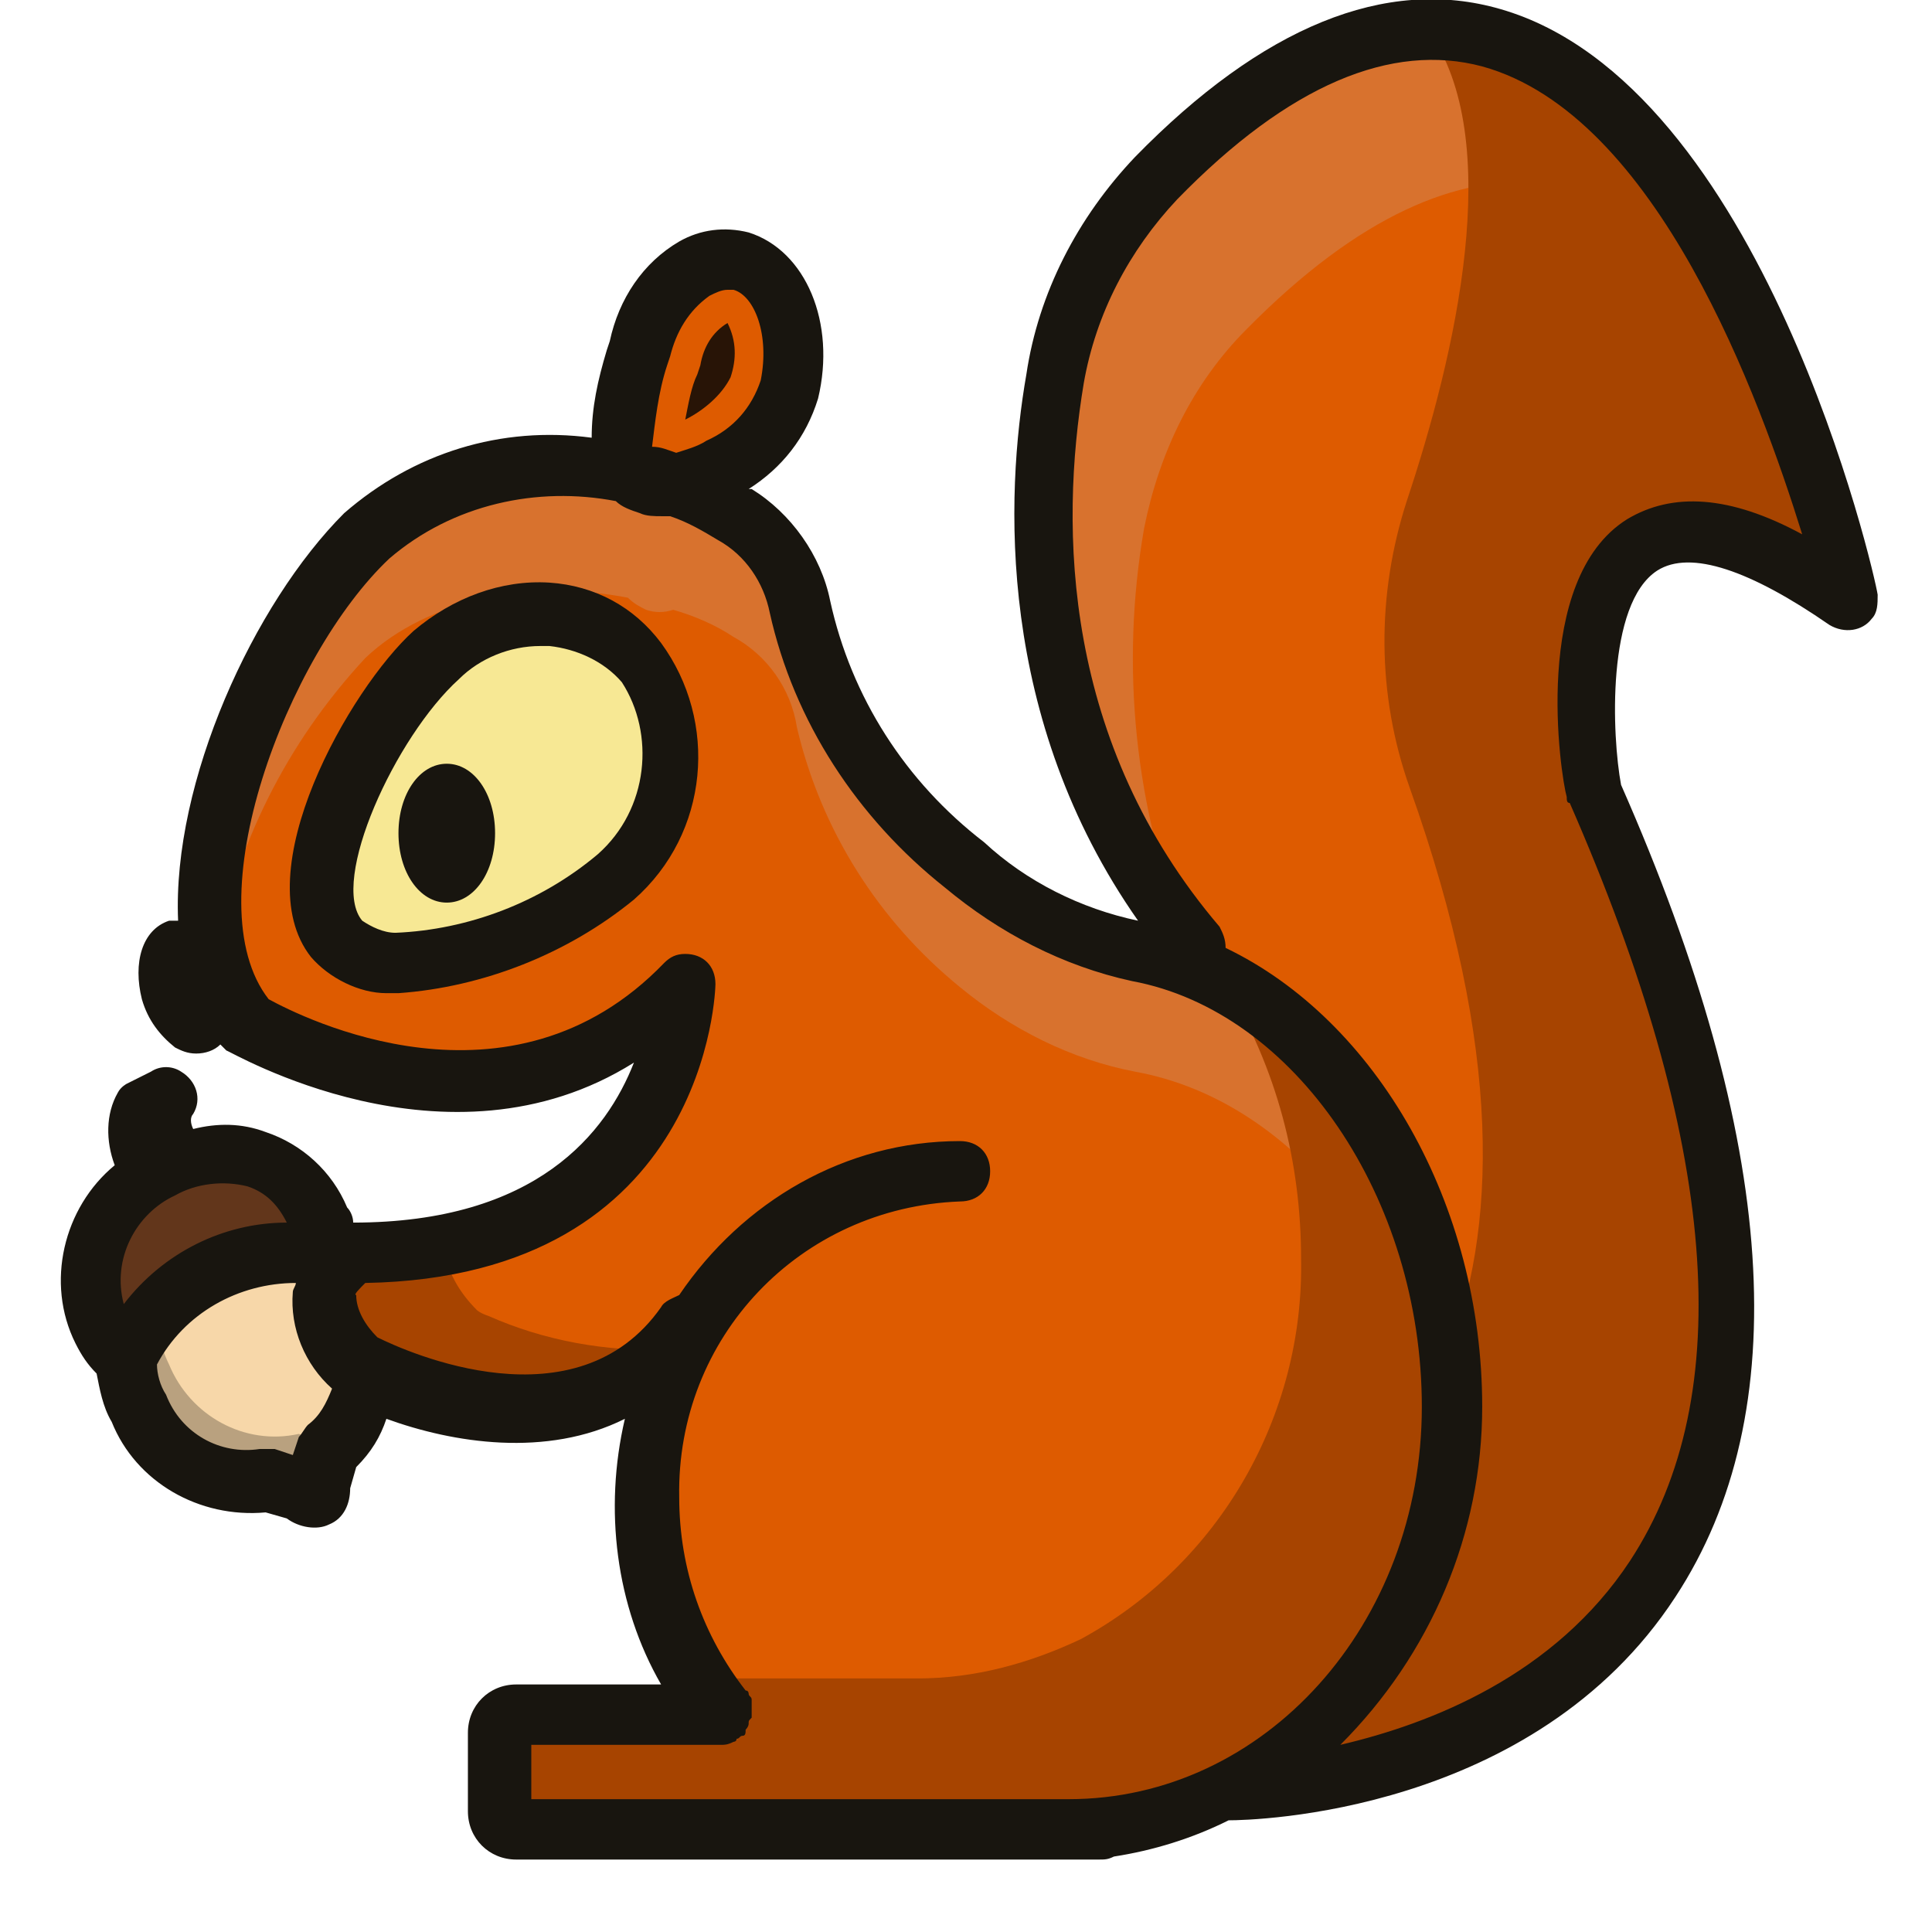 <svg xmlns="http://www.w3.org/2000/svg" version="1.1" xmlns:xlink="http://www.w3.org/1999/xlink" xmlns:svgjs="http://svgjs.com/svgjs" width="512" height="512" x="0" y="0" viewBox="0 0 64 64" style="enable-background:new 0 0 512 512" xml:space="preserve" class=""><g><g xmlns="http://www.w3.org/2000/svg"><g id="color_expand"><path d="m10.9 41.6c-2.7-.5-5.5.9-6.7 3.4-.3-.3-.6-.6-.8-1-1-1.9-.2-4.3 1.7-5.2.1 0 .2-.1.3-.1.2-.1.3-.2.5-.2 1.8-.8 3.8 0 4.6 1.8 0 0 0 .1.1.1.2.4.3.8.3 1.2z" fill="#62361b" data-original="#62361b"></path><path d="m4.2 45c1.2-2.5 4-3.9 6.7-3.4.1.1.2.2.3.4-.5.6-1 1.7.6 3.3 0 0 .1.1.4.2-.1.9-.6 1.8-1.3 2.4l-.4 1.2c.1.1 0 .3-.1.4s-.3 0-.4-.1l-1.1-.4c-1.8.3-3.6-.7-4.3-2.3-.3-.5-.4-1.1-.4-1.7z" fill="#f7d7a9" data-original="#f7d7a9"></path><path d="m10.9 48.3-.4 1.2c.1.1 0 .3-.1.4s-.3 0-.4-.1l-1.1-.4c-1.8.3-3.6-.7-4.3-2.3-.2-.5-.4-1.1-.4-1.6.3-.6.6-1.1 1-1.5.1.4.2.8.4 1.2.7 1.7 2.5 2.7 4.3 2.3l1.1.4c0 .1.1.2.3.2-.1 0-.3.1-.4.2z" fill="#b9a17f" data-original="#b9a17f"></path><path d="m20.4 29c-2.1 1.9-7.6 4-9.3 2s1.2-7.5 3.3-9.4c1.8-1.8 4.8-1.8 6.6 0 .1.1.2.2.2.2 1.7 2.3 1.3 5.4-.8 7.2zm-5.6-2.7c-.3 0-.6.6-.6 1.3s.3 1.3.6 1.3.6-.6.6-1.3-.3-1.3-.6-1.3z" fill="#f7e894" data-original="#f7e894"></path><path d="m24.5 8.7c1.4.4 2.1 2.3 1.6 4.2-.6 1.7-2.1 2.9-3.8 3.2-.5-.2-1-.3-1.4-.4-.6-.8-.1-2.6.3-4.2.5-1.9 2-3.2 3.3-2.8z" fill="#de5b00" data-original="#de5b00" class=""></path><path d="m22.7 13.9c.1-.5.2-1.1.4-1.5l.1-.3c.1-.6.4-1.1.9-1.4.3.6.3 1.2.1 1.8-.3.6-.9 1.1-1.5 1.4z" fill="#281406" data-original="#281406"></path><path d="m61.3 20c-10.9-7.6-8.5 6.4-8.5 6.4 14.5 33-12.1 33-12.1 33v-.1c4.6-2.5 7.4-7.4 7.3-12.6 0-7.1-4.3-14-10.4-15.1l1.9-.1c-5.5-6.6-5.4-14.3-4.6-18.9.4-2.5 1.6-4.8 3.4-6.6 16.2-16.6 23 14 23 14z" fill="#de5b00" data-original="#de5b00" class=""></path><path d="m58 10.5c-3.7-4.8-9.2-7.2-16.7.4-1.8 1.8-2.9 4.1-3.4 6.6-.8 4.6-.3 9.3 1.4 13.6-5.3-6.5-5.1-14.1-4.4-18.6.4-2.5 1.6-4.8 3.4-6.6 9.8-10 16.2-2.7 19.7 4.6z" fill="#d8722e" data-original="#d8722e" class=""></path><path d="m52.8 26.3c14.5 33-12.1 33-12.1 33v-.1c4.6-2.5 7.4-7.4 7.3-12.6 0-.5 0-1-.1-1.6 1.7-4.2 1.9-10.2-1.2-18.9-1.1-3.1-1.1-6.4-.1-9.5 1.6-4.8 3.3-12 .7-15.6 9.7 0 14 19 14 19-10.9-7.7-8.5 6.3-8.5 6.3z" fill="#a74400" data-original="#a74400"></path><path d="m22.9 44.2-.3-.1c-3.1 4.3-8.9 2.2-10.4 1.5-.3-.1-.4-.2-.4-.2-1.6-1.7-1.1-2.8-.6-3.3.2-.2.4-.3.6-.5 10.9 0 10.9-8.9 10.9-8.9-6 6.3-14.5 1.3-14.5 1.3-3.1-3.6.3-12.6 4-16.1 2.2-2.1 5.6-2.7 8.7-2.1.1.2.3.3.6.4s.6.1.9 0c.7.2 1.4.5 2 .9 1.1.7 1.9 1.8 2.1 3 .8 3.4 2.7 6.4 5.4 8.6 1.6 1.4 3.6 2.4 5.8 2.8 6.1 1.1 10.4 8 10.4 15.1.1 5.2-2.7 10.1-7.3 12.6-1.7.9-3.5 1.3-5.4 1.3h-18.2c-.3 0-.6-.3-.6-.6v-2.5c0-.3.2-.6.6-.6h6.7c-2.9-3.6-3.3-8.6-1-12.6zm-2.5-15.2c2.1-1.8 2.4-4.9.8-7.1-1.7-2-4.6-2.2-6.6-.5-.1.1-.2.1-.2.2-2.1 1.9-4.9 7.4-3.3 9.4s7.3-.1 9.3-2z" fill="#de5b00" data-original="#de5b00" class=""></path><path d="m48 46.6c0 .6 0 1.3-.1 1.9-.7-6.3-4.8-12-10.3-13-2.1-.4-4.1-1.4-5.8-2.8-2.7-2.2-4.6-5.2-5.4-8.6-.2-1.3-1-2.4-2.1-3-.6-.4-1.3-.7-2-.9-.3.1-.6.1-.9 0-.2-.1-.4-.2-.6-.4-3.1-.6-6.6 0-8.7 2-2.6 2.8-4.3 6.2-5 10-1-4.3 1.9-11 5-14 2.2-2.1 5.6-2.7 8.7-2.1.1.2.3.3.6.4s.6.1.9 0c.7.2 1.4.5 2 .9 1.1.7 1.9 1.8 2.1 3 .8 3.4 2.7 6.4 5.4 8.6 1.6 1.4 3.6 2.4 5.8 2.8 6.1 1.2 10.4 8.1 10.4 15.2z" fill="#d8722e" data-original="#d8722e" class=""></path><g fill="#a74400"><path d="m22.2 44.7c-3.2 3.5-8.5 1.6-10 .9-.3-.1-.4-.2-.4-.2-1.6-1.7-1.1-2.8-.6-3.3.2-.2.4-.3.6-.5 1 0 2-.1 2.9-.3.1.8.5 1.5 1.1 2.1 0 0 .1.1.4.2 1.8.8 3.9 1.2 6 1.1z" fill="#a74400" data-original="#a74400"></path><path d="m48 46.6c.1 5.2-2.7 10.1-7.3 12.6-1.7.9-3.5 1.3-5.4 1.3h-18.1c-.3 0-.6-.3-.6-.6v-2.5c0-.3.2-.6.6-.6h6.7c-.3-.4-.6-.8-.8-1.2h7.3c1.9 0 3.7-.5 5.4-1.3 4.6-2.5 7.4-7.4 7.3-12.6 0-3.2-.8-6.3-2.5-9.1 4.4 2.4 7.4 8.1 7.4 14z" fill="#a74400" data-original="#a74400"></path></g></g><g id="stroke_expand" fill="#18150f"><path d="m2.5 44.5c.2.4.4.7.7 1 .1.5.2 1.1.5 1.6.8 2 2.9 3.2 5.1 3l.7.2c.4.3 1 .4 1.4.2l-.4-.7.4.7c.5-.2.7-.7.7-1.2l.2-.7c.5-.5.8-1 1-1.6 2.2.8 5.3 1.3 7.9 0-.7 3-.3 6.2 1.2 8.8h-4.8c-.9 0-1.6.7-1.6 1.6v2.6c0 .9.7 1.6 1.6 1.6h19.3c.2 0 .3 0 .5-.1 1.3-.2 2.6-.6 3.8-1.2.8 0 10.1-.2 14.8-7.4 4-6.1 3.4-15.1-1.8-26.9-.3-1.6-.5-6 1.2-7.1 1.1-.7 3.1 0 5.7 1.8.5.3 1.1.2 1.4-.2.2-.2.2-.5.2-.8-.1-.7-3.8-16.9-12.5-19.4-3.8-1.1-7.9.6-12.1 4.9-1.9 2-3.2 4.5-3.6 7.2-.7 4-1 11.4 3.7 18.1-1.9-.4-3.7-1.3-5.1-2.6-2.6-2-4.4-4.8-5.1-8-.3-1.5-1.3-2.9-2.6-3.7h-.1c1.1-.7 1.9-1.7 2.3-3 .6-2.5-.4-4.9-2.3-5.5-.8-.2-1.6-.1-2.3.3-1.2.7-2 1.9-2.3 3.3l-.1.3c-.3 1-.5 1.9-.5 2.9-3-.4-5.9.5-8.2 2.5-3 3-5.7 8.9-5.5 13.5-.1 0-.2 0-.3 0-.9.3-1.2 1.4-.9 2.6.2.7.6 1.2 1.1 1.6.2.1.4.2.7.2s.6-.1.8-.3l.2.2c.1 0 7.3 4.3 13.5.4-.9 2.3-3.2 5.3-9.3 5.3 0-.2-.1-.4-.2-.5-.5-1.2-1.5-2.1-2.7-2.5-.8-.3-1.6-.3-2.4-.1-.1-.2-.1-.4 0-.5.3-.5.1-1.1-.4-1.4-.3-.2-.7-.2-1 0l-.8.4s-.2.1-.3.3c-.4.7-.4 1.6-.1 2.4-1.7 1.4-2.3 3.9-1.3 5.9zm33.4-31.8c.4-2.3 1.5-4.4 3.1-6.1 3.7-3.8 7.1-5.2 10.1-4.4 5.8 1.6 9.2 11 10.6 15.5-2.4-1.3-4.3-1.4-5.8-.5-3.2 2-2.2 8.5-2 9.2 0 .1 0 .2.1.2 4.9 11.2 5.6 19.6 2 25.1-2.5 3.8-6.6 5.4-9.6 6.1 3-3 4.7-7 4.7-11.2 0-6.7-3.5-12.8-8.5-15.2 0-.3-.1-.5-.2-.7-5.2-6.1-5.3-13.2-4.5-18zm-13.8-.6.1-.3c.2-.8.6-1.5 1.3-2 .2-.1.4-.2.6-.2h.2c.7.2 1.2 1.5.9 3-.3.9-.9 1.6-1.8 2-.3.2-.7.3-1 .4-.3-.1-.5-.2-.8-.2.1-.8.2-1.8.5-2.7zm-10 30.4c11.4-.2 11.6-9.8 11.6-9.9 0-.6-.4-1-1-1-.3 0-.5.1-.7.3-5.1 5.3-12 1.8-13.1 1.2-2.5-3.2.6-11.4 4-14.6 2.1-1.8 4.9-2.4 7.5-1.9.2.2.5.3.8.4.2.1.5.1.7.1h.3c.6.2 1.1.5 1.6.8.9.5 1.5 1.4 1.7 2.4.8 3.6 2.9 6.8 5.8 9.1 1.8 1.5 3.9 2.6 6.2 3.1 5.4 1 9.6 7.2 9.6 14.1 0 7.2-5.2 13-11.7 13h-17.8v-1.8h6.3c.1 0 .2 0 .4-.1 0 0 .1 0 .1-.1.1 0 .1-.1.2-.1s.1-.1.1-.2c0 0 .1-.1.1-.2s0-.1.1-.2c0-.1 0-.1 0-.2 0 0 0 0 0-.1v-.1c0-.1 0-.1 0-.2s-.1-.1-.1-.2c0 0 0-.1-.1-.1-1.4-1.8-2.2-4-2.2-6.4-.1-5.3 4-9.6 9.3-9.8.6 0 1-.4 1-1s-.4-1-1-1c-3.8 0-7.2 2-9.3 5.1-.2.1-.5.2-.6.4-2.8 4-8.4 1.5-9.4 1-.4-.4-.7-.9-.7-1.4-.1 0 .1-.2.3-.4zm-1.1 3.5c-.2.5-.4.9-.8 1.2-.1.1-.2.3-.3.4l-.2.6-.6-.2c-.1 0-.3 0-.5 0-1.3.2-2.6-.5-3.1-1.8-.2-.3-.3-.7-.3-1 .9-1.7 2.7-2.7 4.6-2.7 0 .1-.1.2-.1.3-.1 1.2.4 2.4 1.3 3.2zm-5.2-6.4-.4-.8.4.8c.7-.4 1.6-.5 2.4-.3.6.2 1 .6 1.3 1.2-2.1 0-4.1 1-5.4 2.7-.4-1.5.4-3 1.7-3.6z" fill="#18150f" data-original="#18150f" class=""></path><path d="m18.2 19.3c-1.6-.1-3.2.5-4.5 1.6-2.1 1.9-5.6 8-3.4 10.8.6.7 1.6 1.2 2.5 1.2h.4c2.8-.2 5.6-1.3 7.8-3.1 2.5-2.2 2.8-5.9.9-8.5-.9-1.2-2.2-1.9-3.7-2zm1.6 9c-1.9 1.6-4.3 2.5-6.7 2.6-.4 0-.8-.2-1.1-.4-1.1-1.3 1.1-6.1 3.2-8 .7-.7 1.7-1.1 2.7-1.1h.3c.9.1 1.8.5 2.4 1.2 1.1 1.7.9 4.2-.8 5.7z" fill="#18150f" data-original="#18150f" class=""></path><path d="m14.8 25.3c-.9 0-1.6 1-1.6 2.3s.7 2.3 1.6 2.3 1.6-1 1.6-2.3-.7-2.3-1.6-2.3z" fill="#18150f" data-original="#18150f" class=""></path></g></g></g></svg>